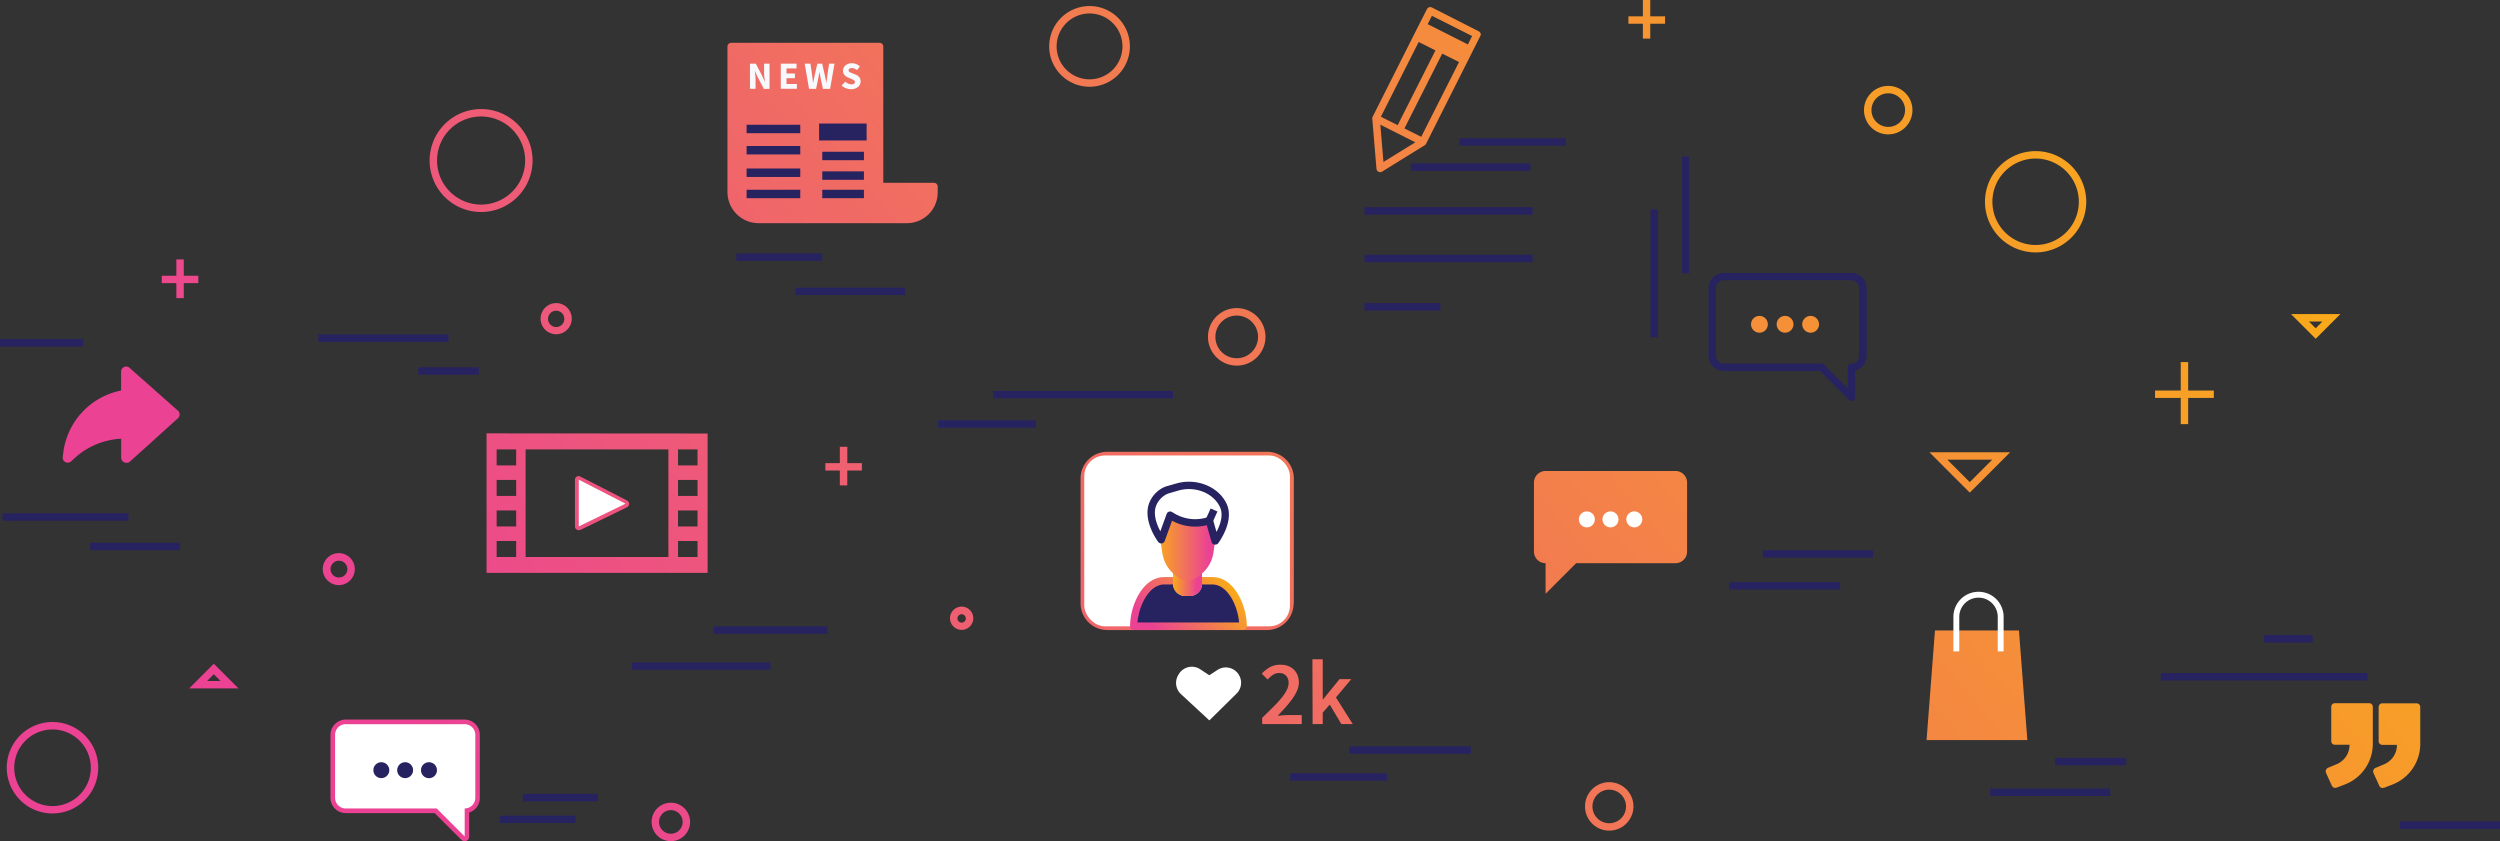 <svg id="Layer_1" data-name="Layer 1" xmlns="http://www.w3.org/2000/svg" xmlns:xlink="http://www.w3.org/1999/xlink" viewBox="0 0 595.36 200.33"><rect x="0" y="0" width="595.36" height="200.33" fill="#333333" stroke="none"/><defs><style>.cls-1{fill:#272361;}.cls-2{fill:url(#ÅÂÁ_Ï_ÌÌ_È_ËÂÌÚ_2);}.cls-3{fill:none;stroke:#fff;stroke-linejoin:round;stroke-width:1.4px;}.cls-4{fill:#fff;}.cls-5{fill:url(#ÅÂÁ_Ï_ÌÌ_È_ËÂÌÚ_2-2);}.cls-6{fill:#f2d0a7;}.cls-7{fill:url(#ÅÂÁ_Ï_ÌÌ_È_ËÂÌÚ_3);}.cls-8{fill:url(#ÅÂÁ_Ï_ÌÌ_È_ËÂÌÚ_3-2);}.cls-9{fill:#f8f9fc;}</style><linearGradient id="ÅÂÁ_Ï_ÌÌ_È_ËÂÌÚ_2" x1="96.72" y1="300.13" x2="478.02" y2="-19.82" gradientUnits="userSpaceOnUse"><stop offset="0.17" stop-color="#eb4294"/><stop offset="0.47" stop-color="#f06867"/><stop offset="1" stop-color="#f9aa19"/></linearGradient><linearGradient id="ÅÂÁ_Ï_ÌÌ_È_ËÂÌÚ_2-2" x1="273.12" y1="154.31" x2="292.23" y2="138.27" xlink:href="#ÅÂÁ_Ï_ÌÌ_È_ËÂÌÚ_2"/><linearGradient id="ÅÂÁ_Ï_ÌÌ_È_ËÂÌÚ_3" x1="279.35" y1="138.16" x2="286.25" y2="138.16" gradientUnits="userSpaceOnUse"><stop offset="0" stop-color="#f9aa19"/><stop offset="0.53" stop-color="#f06867"/><stop offset="0.83" stop-color="#eb4294"/></linearGradient><linearGradient id="ÅÂÁ_Ï_ÌÌ_È_ËÂÌÚ_3-2" x1="275.31" y1="130.23" x2="290.29" y2="130.23" xlink:href="#ÅÂÁ_Ï_ÌÌ_È_ËÂÌÚ_3"/></defs><title>Home1</title><rect class="cls-1" x="393.06" y="49.87" width="1.77" height="30.44"/><rect class="cls-1" x="400.52" y="37.29" width="1.77" height="27.8"/><rect class="cls-1" x="411.78" y="138.62" width="26.46" height="1.77"/><rect class="cls-1" x="419.79" y="131.02" width="26.23" height="1.77"/><rect class="cls-1" x="119.03" y="194.24" width="18.04" height="1.77"/><rect class="cls-1" x="124.5" y="189.06" width="17.89" height="1.77"/><path class="cls-2" d="M482.8,176.24h-24l2-26.1h20Zm-314.29-73v33.19H115.87V103.2Zm-45.59,25.6h-4.65v3.81h4.65Zm0-7.27h-4.65v3.81h4.65Zm0-7.28h-4.65v3.82h4.65Zm0-7.27h-4.65v3.82h4.65Zm36.25,0h-34v25.63h34Zm6.94,21.82h-4.64v3.81h4.64Zm0-7.27h-4.64v3.81h4.64Zm0-7.28h-4.64v3.82h4.64Zm0-7.27h-4.64v3.82h4.64Zm-27.89,19.18,11.12-5.41a.89.89,0,0,0,0-1.59l-11.13-5.71a.88.88,0,0,0-.86,0,.9.9,0,0,0-.43.75v11.13a.88.88,0,0,0,.42.75.89.89,0,0,0,.47.14A.92.92,0,0,0,138.22,126.16Zm8.76-6.23-8.27,4v-8.27Zm153.61,52.46H310v-2.14h-3.4q-.51,0-1.14.06l-1.18.1c.69-.73,1.34-1.43,1.95-2.12a22.15,22.15,0,0,0,1.6-2,11.09,11.09,0,0,0,1.09-1.92,4.72,4.72,0,0,0,.08-3.61,3.86,3.86,0,0,0-.88-1.34,4,4,0,0,0-1.37-.86,5.17,5.17,0,0,0-1.81-.3,5,5,0,0,0-2.45.55,7.82,7.82,0,0,0-2,1.58l1.39,1.4a7,7,0,0,1,1.23-1.09,2.49,2.49,0,0,1,1.47-.46,2.18,2.18,0,0,1,1.7.64,2.53,2.53,0,0,1,.59,1.76,3.58,3.58,0,0,1-.44,1.65,9.85,9.85,0,0,1-1.25,1.88c-.54.67-1.2,1.39-2,2.18s-1.65,1.64-2.61,2.57Zm12,0H315v-2.72l1.68-1.92,2.75,4.64h2.72l-4-6.34,3.66-4.36H319l-4,4.92H315V157h-2.46Zm-4.47-28.69V113.93a6.35,6.35,0,0,0-6.34-6.34H263.67a6.35,6.35,0,0,0-6.34,6.34V143.7a6.35,6.35,0,0,0,6.34,6.34h38.06A6.34,6.34,0,0,0,308.07,143.7Zm-6.34-34.34a4.58,4.58,0,0,1,4.58,4.57V143.7a4.59,4.59,0,0,1-4.58,4.58H263.67a4.58,4.58,0,0,1-4.57-4.58V113.93a4.58,4.58,0,0,1,4.57-4.57ZM527.21,93h-14v1.77h14Zm-6.11-6.77h-1.77V101h1.77ZM205.26,110.29h-8.71v1.77h8.71Zm-3.47-3.89H200v9.2h1.77ZM47.23,65.66H38.52v1.77h8.71Zm-3.47-3.89H42V71h1.77ZM396.52,3.89H387.8V5.66h8.72ZM393,0h-1.76V9.2H393ZM496.83,48.05a12.06,12.06,0,1,0-12.06,12.06A12.07,12.07,0,0,0,496.83,48.05Zm-1.77,0a10.29,10.29,0,1,1-10.29-10.29A10.3,10.3,0,0,1,495.06,48.05ZM389,192.05a5.77,5.77,0,1,0-5.77,5.76A5.78,5.78,0,0,0,389,192.05Zm-1.77,0a4,4,0,1,1-4-4A4,4,0,0,1,387.23,192.05ZM455.44,26.22A5.77,5.77,0,1,0,449.68,32,5.77,5.77,0,0,0,455.44,26.22Zm-1.76,0a4,4,0,1,1-4-4A4,4,0,0,1,453.68,26.22Zm-152.31,54a6.85,6.85,0,1,0-6.85,6.85A6.85,6.85,0,0,0,301.37,80.23Zm-1.77,0a5.08,5.08,0,1,1-5.08-5.07A5.09,5.09,0,0,1,299.6,80.23ZM269.08,11.05a9.61,9.61,0,1,0-9.6,9.61A9.62,9.62,0,0,0,269.08,11.05Zm-1.77,0a7.84,7.84,0,1,1-7.83-7.84A7.84,7.84,0,0,1,267.31,11.05ZM136.16,75.9a3.71,3.71,0,1,0-3.7,3.7A3.71,3.71,0,0,0,136.16,75.9Zm-1.77,0A1.94,1.94,0,1,1,132.46,74,1.93,1.93,0,0,1,134.39,75.9Zm-111,106.94a10.89,10.89,0,1,0-10.88,10.88A10.89,10.89,0,0,0,23.39,182.84Zm-1.76,0a9.12,9.12,0,1,1-9.12-9.12A9.13,9.13,0,0,1,21.63,182.84Zm62.86-47.31a3.81,3.81,0,1,0-3.81,3.81A3.81,3.81,0,0,0,84.49,135.53Zm-1.77,0a2,2,0,1,1-2-2A2,2,0,0,1,82.72,135.53Zm81.62,60.21a4.58,4.58,0,1,0-4.58,4.58A4.59,4.59,0,0,0,164.34,195.74Zm-1.77,0a2.81,2.81,0,1,1-2.81-2.81A2.81,2.81,0,0,1,162.57,195.74ZM126.83,38.23a12.26,12.26,0,1,0-12.26,12.26A12.27,12.27,0,0,0,126.83,38.23Zm-1.77,0a10.49,10.49,0,1,1-10.49-10.49A10.5,10.5,0,0,1,125.06,38.23ZM231.78,147.28A2.77,2.77,0,1,0,229,150,2.77,2.77,0,0,0,231.78,147.28Zm-1.77,0a1,1,0,1,1-1-1A1,1,0,0,1,230,147.28ZM41.78,98.46,30.27,88.26a.32.32,0,0,0-.54.24v5.26h0A16.31,16.31,0,0,0,16,107.82l-.15,1.12a.33.33,0,0,0,.54.29l1.08-1a18.62,18.62,0,0,1,12.3-4.64h0v5.43a.32.32,0,0,0,.54.24L41.79,99A.33.33,0,0,0,41.78,98.46ZM30.86,110,42.38,99.6a1.24,1.24,0,0,0,.4-.9,1.21,1.21,0,0,0-.41-.9h0L30.85,87.6a1.19,1.19,0,0,0-1.3-.2,1.21,1.21,0,0,0-.71,1.1V93a17.27,17.27,0,0,0-13.76,14.69l-.14,1.12a1.2,1.2,0,0,0,2,1.06l1.09-1a17.72,17.72,0,0,1,10.82-4.39v4.52a1.23,1.23,0,0,0,1.21,1.21A1.24,1.24,0,0,0,30.86,110Zm-14-2.39a15.5,15.5,0,0,1,13-12.94.89.89,0,0,0,.75-.88v-4l10.12,9-10.12,9.1v-4.17a.89.89,0,0,0-.88-.88A19.52,19.52,0,0,0,16.88,107.58Zm539.2,60.73v8.14h4.3A5.92,5.92,0,0,1,557,182.7l-.16.07-2.07.87,1.39,3.07,2-.77a9.4,9.4,0,0,0,6-8.79v-8.84Zm.4,19.23,2-.77a10.35,10.35,0,0,0,6.61-9.62v-8.84a.87.87,0,0,0-.88-.88h-8.14a.87.87,0,0,0-.88.88v8.14a.87.87,0,0,0,.88.88h3.48a5,5,0,0,1-2.91,4.56l-2.22.93a.89.89,0,0,0-.48.49.91.91,0,0,0,0,.69l1.39,3.08a.9.9,0,0,0,.81.52A.85.85,0,0,0,556.48,187.54Zm.9-4a6.85,6.85,0,0,0,3.88-7.19.89.89,0,0,0-.88-.75H557V169.2h6.37v8a8.59,8.59,0,0,1-5.48,8l-1.23.47L556,184.1Zm10-15.2v8.14h4.3a5.93,5.93,0,0,1-3.37,6.25l-.17.07-2.07.87,1.39,3.07,2-.77a9.41,9.41,0,0,0,6-8.79v-8.84Zm.4,19.23,2-.77a10.37,10.37,0,0,0,6.61-9.62v-8.84a.88.88,0,0,0-.88-.88h-8.14a.88.88,0,0,0-.89.88v8.14a.88.88,0,0,0,.89.88h3.47a5,5,0,0,1-2.91,4.56l-2.21.93a.89.89,0,0,0-.48.49.87.87,0,0,0,0,.69l1.39,3.08a.9.9,0,0,0,.8.52A.87.87,0,0,0,567.76,187.54Zm.89-4a6.84,6.84,0,0,0,3.88-7.19.87.87,0,0,0-.87-.75h-3.42V169.2h6.37v8a8.59,8.59,0,0,1-5.48,8l-1.22.47-.68-1.49Zm-89.94-75.9H459.48l9.61,9.62Zm-4.27,1.77-5.35,5.35-5.34-5.35Zm82.9-34.67H545.59l5.88,5.88Zm-4.27,1.77-1.6,1.61-1.61-1.61ZM50.92,158.06l-5.87,5.88H56.8Zm0,2.5,1.61,1.61H49.32Zm60.13,39.69a1.09,1.09,0,0,0,.68-1V193.5a3.65,3.65,0,0,0,2.54-3.47V175a3.64,3.64,0,0,0-3.64-3.64H82.33A3.64,3.64,0,0,0,78.7,175v15a3.64,3.64,0,0,0,3.63,3.64h21.18l6.34,6.34a1.1,1.1,0,0,0,.78.32A1,1,0,0,0,111.05,200.25Zm-.42-26.69a1.43,1.43,0,0,1,1.43,1.43v15a1.43,1.43,0,0,1-1.43,1.43,1.11,1.11,0,0,0-1.11,1.1v4l-4.77-4.78a1.14,1.14,0,0,0-.78-.32H82.33A1.43,1.43,0,0,1,80.91,190V175a1.43,1.43,0,0,1,1.42-1.43ZM423.1,77.23a2,2,0,1,0,2-2A2,2,0,0,0,423.1,77.23Zm6.09,0a2,2,0,1,0,2-2A2,2,0,0,0,429.19,77.23Zm-12.19,0a2,2,0,1,0,2-2A2,2,0,0,0,417,77.23Zm-51.7,37.7v16.43a2.76,2.76,0,0,0,2.77,2.76h0v7.28l7.28-7.28H399a2.76,2.76,0,0,0,2.77-2.76V114.93a2.77,2.77,0,0,0-2.77-2.77h-30.9A2.77,2.77,0,0,0,365.3,114.93ZM187.11,44.43v7.83H216a6.44,6.44,0,0,0,6.44-6.44V44.43Zm36.2,1.39V44.43a.88.88,0,0,0-.88-.89H187.11a.89.89,0,0,0-.89.89v7.83a.89.89,0,0,0,.89.89H216A7.33,7.33,0,0,0,223.31,45.82ZM188,45.31h33.55v.51A5.56,5.56,0,0,1,216,51.38H188Zm21.46-34.23H174.13V45.72a6.54,6.54,0,0,0,6.54,6.54H216a6.54,6.54,0,0,1-6.54-6.54Zm7.42,41.18a.87.87,0,0,0-.88-.88h0a5.66,5.66,0,0,1-5.65-5.66V11.08a.88.88,0,0,0-.89-.88H174.13a.88.88,0,0,0-.89.88V45.72a7.43,7.43,0,0,0,7.43,7.43H216A.88.88,0,0,0,216.87,52.26ZM208.57,12V45.72a7.39,7.39,0,0,0,2.62,5.66H180.67A5.67,5.67,0,0,1,175,45.72V12Zm144-4.05a.88.88,0,0,0-.44-.51L341,1.78a.88.88,0,0,0-1.18.4L338,5.75l-1.36,2.69-9.76,19.38h0a.74.74,0,0,0-.08.29v.08a.28.28,0,0,0,0,.09l1,11.91a.88.88,0,0,0,.48.71,1,1,0,0,0,.4.1.92.92,0,0,0,.47-.14l10.14-6.27h0a.27.27,0,0,0,.08-.07.49.49,0,0,0,.13-.12.91.91,0,0,0,.11-.16h0l9.76-19.39,1.35-2.69,1.8-3.57A.85.85,0,0,0,352.61,7.91ZM341,3.76l9.57,4.82-1,2L340,5.75ZM337.85,10l4,2-9,17.8-4-2Zm-8.39,28.58-.74-8.89,8.33,4.2Zm9-6-4-2,9-17.81,4,2Z"/><rect class="cls-1" x="336" y="38.92" width="28.46" height="1.77"/><rect class="cls-1" x="324.93" y="49.35" width="40.07" height="1.77"/><rect class="cls-1" x="324.93" y="60.66" width="40.07" height="1.77"/><rect class="cls-1" x="324.93" y="72.19" width="18.11" height="1.77"/><rect class="cls-1" x="347.49" y="32.92" width="25.45" height="1.77"/><path class="cls-3" d="M465.89,155.13V146.9a5.28,5.28,0,0,1,5.28-5.27h0a5.27,5.27,0,0,1,5.28,5.27v8.23"/><rect class="cls-1" x="473.94" y="187.79" width="28.6" height="1.77"/><rect class="cls-1" x="489.4" y="180.48" width="16.93" height="1.77"/><rect class="cls-1" x="169.96" y="149.16" width="27.05" height="1.77"/><rect class="cls-1" x="99.6" y="87.46" width="14.42" height="1.77"/><polygon class="cls-4" points="148.96 119.95 137.83 125.36 137.83 114.23 148.96 119.95"/><rect class="cls-1" x="150.51" y="157.75" width="32.97" height="1.77"/><rect class="cls-1" x="75.79" y="79.65" width="31.02" height="1.77"/><rect class="cls-1" x="307.19" y="184.14" width="23.15" height="1.77"/><rect class="cls-1" x="236.55" y="93.09" width="42.8" height="1.77"/><rect class="cls-1" x="321.28" y="177.74" width="28.98" height="1.77"/><rect class="cls-1" x="223.4" y="100.09" width="23.31" height="1.77"/><path class="cls-4" d="M294.51,165.14,288,171.56l-6.77-6.27a3.63,3.63,0,0,1-.66-4.49l.13-.22a3.62,3.62,0,0,1,5.12-1.2l2.18,1.43,1.93-1.27a3.63,3.63,0,0,1,5.25,1.44h0A3.61,3.61,0,0,1,294.51,165.14Z"/><rect class="cls-4" x="258.21" y="108.47" width="48.98" height="40.69" rx="4.94"/><path class="cls-1" d="M296,149.16H270c0-4.51,2.77-10.81,7.28-10.81H288.7c4.51,0,7.29,6.3,7.29,10.81Z"/><path class="cls-5" d="M296,150H270a.87.87,0,0,1-.88-.88c0-4.78,2.9-11.69,8.16-11.69h11.48c5.25,0,8.16,6.91,8.16,11.69A.87.87,0,0,1,296,150Zm-25.12-1.76h24.2c-.33-4-2.74-9.05-6.36-9.05H277.23C273.6,139.23,271.19,144.31,270.87,148.28Z"/><path class="cls-6" d="M279.35,134.38h6.9a0,0,0,0,1,0,0v4.67a2.88,2.88,0,0,1-2.88,2.88h-1.13a2.88,2.88,0,0,1-2.88-2.88v-4.67A0,0,0,0,1,279.35,134.38Z"/><path class="cls-7" d="M279.35,134.38h6.9a0,0,0,0,1,0,0v4.67a2.88,2.88,0,0,1-2.88,2.88h-1.13a2.88,2.88,0,0,1-2.88-2.88v-4.67A0,0,0,0,1,279.35,134.38Z"/><path class="cls-8" d="M285.65,137.06l-.76.55a4.21,4.21,0,0,1-4.18,0l-.78-.6a8.16,8.16,0,0,1-3.13-5.35l-1.49-9.36h15L289,131.42A8.18,8.18,0,0,1,285.65,137.06Z"/><path class="cls-4" d="M276.54,128.53l2.12-5.84.47.29a10.56,10.56,0,0,0,8.87,1h0l1.38,4.85s3.67-4.75,1.93-8.44h0c-1.83-3.94-6.78-5.6-10.95-4.4l-2.53.73h0C270.38,120.38,276.54,128.53,276.54,128.53Z"/><path class="cls-1" d="M289.38,129.7h-.16a.89.89,0,0,1-.69-.63l-1.14-4a11.41,11.41,0,0,1-8.27-1.07l-1.75,4.83a.89.89,0,0,1-.7.58.91.91,0,0,1-.84-.35c-.14-.18-3.35-4.5-2.38-8.56a6.87,6.87,0,0,1,4-4.58l.15-.06,2.52-.72c4.81-1.39,10.09.74,12,4.86s-1.87,9.15-2,9.36A.88.88,0,0,1,289.38,129.7ZM288,123.09a.87.87,0,0,1,.42.1.88.88,0,0,1,.44.54l.84,2.94c.83-1.56,1.74-4,.82-5.92-1.56-3.35-5.91-5.07-9.91-3.92l-2.44.71a5.16,5.16,0,0,0-3,3.37c-.48,2,.4,4.19,1.16,5.61l1.5-4.13a.87.87,0,0,1,.53-.53.88.88,0,0,1,.76.08l.47.28a9.6,9.6,0,0,0,8.12.91A.9.9,0,0,1,288,123.09Z"/><rect class="cls-1" x="287.19" y="121.83" width="2.75" height="1.77" transform="translate(57.81 335.04) rotate(-65.66)"/><rect class="cls-1" x="0.6" y="122.24" width="30.02" height="1.77"/><rect class="cls-1" x="21.48" y="129.25" width="21.4" height="1.77"/><rect class="cls-1" y="80.75" width="19.87" height="1.77"/><rect class="cls-1" x="571.53" y="195.63" width="23.83" height="1.77"/><rect class="cls-1" x="514.59" y="160.3" width="49.18" height="1.77"/><rect class="cls-1" x="539.18" y="151.23" width="11.56" height="1.77"/><path class="cls-4" d="M110.63,172.46H82.33A2.53,2.53,0,0,0,79.8,175v15a2.53,2.53,0,0,0,2.53,2.53H104l6.66,6.67v-6.67h0a2.53,2.53,0,0,0,2.53-2.53V175A2.53,2.53,0,0,0,110.63,172.46Z"/><circle class="cls-1" cx="96.48" cy="183.41" r="1.9"/><path class="cls-1" d="M100.26,183.41a1.9,1.9,0,1,0,1.89-1.89A1.89,1.89,0,0,0,100.26,183.41Z"/><circle class="cls-1" cx="90.81" cy="183.41" r="1.9"/><path class="cls-1" d="M440.91,95.51a.87.87,0,0,1-.62-.26l-6.91-6.91H410.49a3.61,3.61,0,0,1-3.61-3.6V68.57A3.61,3.61,0,0,1,410.49,65h30.42a3.61,3.61,0,0,1,3.61,3.61V84.74a3.62,3.62,0,0,1-2.72,3.5v6.39a.88.88,0,0,1-.55.81A.8.8,0,0,1,440.91,95.51ZM410.49,66.73a1.84,1.84,0,0,0-1.84,1.84V84.74a1.85,1.85,0,0,0,1.84,1.84h23.26a.85.85,0,0,1,.62.26L440,92.49v-5a.88.88,0,0,1,.88-.88,1.84,1.84,0,0,0,1.84-1.84V68.57a1.84,1.84,0,0,0-1.84-1.84Z"/><path class="cls-4" d="M381.63,123.69a1.9,1.9,0,1,0,1.89-1.9A1.89,1.89,0,0,0,381.63,123.69Z"/><path class="cls-4" d="M387.3,123.69a1.9,1.9,0,1,0,1.89-1.9A1.89,1.89,0,0,0,387.3,123.69Z"/><path class="cls-4" d="M376,123.69a1.9,1.9,0,1,0,1.89-1.9A1.89,1.89,0,0,0,376,123.69Z"/><path class="cls-9" d="M178.6,15.16H180l1.55,3,.6,1.32h0c0-.32-.07-.67-.11-1.06a8.86,8.86,0,0,1-.07-1.12V15.16h1.29v6H181.9l-1.56-3-.58-1.3h0c0,.33.07.68.11,1.06a10.42,10.42,0,0,1,.06,1.1v2.12H178.6Z"/><path class="cls-9" d="M185.94,15.16h3.75V16.3H187.3v1.2h2v1.12h-2V20h2.48v1.14h-3.84Z"/><path class="cls-9" d="M191.63,15.16H193l.41,2.8c0,.31.09.62.12.94s.09.63.13.94h0c0-.31.11-.63.16-.94l.18-.94.65-2.8h1.14l.65,2.8q.09.45.18.93l.18.95h0c0-.32.07-.64.11-.95l.12-.93.42-2.8h1.29l-1.06,6h-1.7l-.59-2.72c0-.23-.09-.46-.13-.7s-.07-.46-.11-.68h0c0,.22-.08.45-.11.68s-.08.47-.13.7l-.57,2.72h-1.67Z"/><path class="cls-9" d="M201.29,19.46a3.28,3.28,0,0,0,.71.45,1.94,1.94,0,0,0,.76.17,1.08,1.08,0,0,0,.63-.15.51.51,0,0,0,.2-.43.41.41,0,0,0-.06-.23.48.48,0,0,0-.17-.18l-.27-.15-.36-.15-.77-.33a2,2,0,0,1-.45-.24,2.5,2.5,0,0,1-.39-.34,1.74,1.74,0,0,1-.27-.46,1.78,1.78,0,0,1-.1-.59,1.59,1.59,0,0,1,.16-.69,1.89,1.89,0,0,1,.44-.57,2.09,2.09,0,0,1,.67-.38,2.63,2.63,0,0,1,.86-.14,2.86,2.86,0,0,1,1,.2,2.57,2.57,0,0,1,.89.59l-.67.85a2.67,2.67,0,0,0-.6-.35,1.67,1.67,0,0,0-.65-.13,1,1,0,0,0-.56.15.45.45,0,0,0-.2.4.37.37,0,0,0,.07.23.64.64,0,0,0,.19.17l.29.15.36.15.77.31a2.13,2.13,0,0,1,.86.61,1.53,1.53,0,0,1,.32,1,1.67,1.67,0,0,1-.15.71,1.69,1.69,0,0,1-.44.59,2.22,2.22,0,0,1-.71.4,2.56,2.56,0,0,1-1,.16,3.46,3.46,0,0,1-1.17-.22,3.22,3.22,0,0,1-1.05-.65Z"/><rect class="cls-1" x="177.8" y="29.71" width="12.78" height="2.01"/><rect class="cls-1" x="177.8" y="34.77" width="12.78" height="2.01"/><rect class="cls-1" x="177.8" y="40.13" width="12.78" height="2.01"/><rect class="cls-1" x="177.8" y="45.19" width="12.78" height="2.01"/><rect class="cls-1" x="195.82" y="36.14" width="9.92" height="2.01"/><rect class="cls-1" x="195.82" y="40.81" width="9.92" height="2.01"/><rect class="cls-1" x="195.82" y="45.19" width="9.92" height="2.01"/><rect class="cls-1" x="195.06" y="29.42" width="11.32" height="4.03"/><rect class="cls-1" x="175.35" y="60.35" width="20.47" height="1.77"/><rect class="cls-1" x="189.48" y="68.5" width="26.11" height="1.77"/></svg>